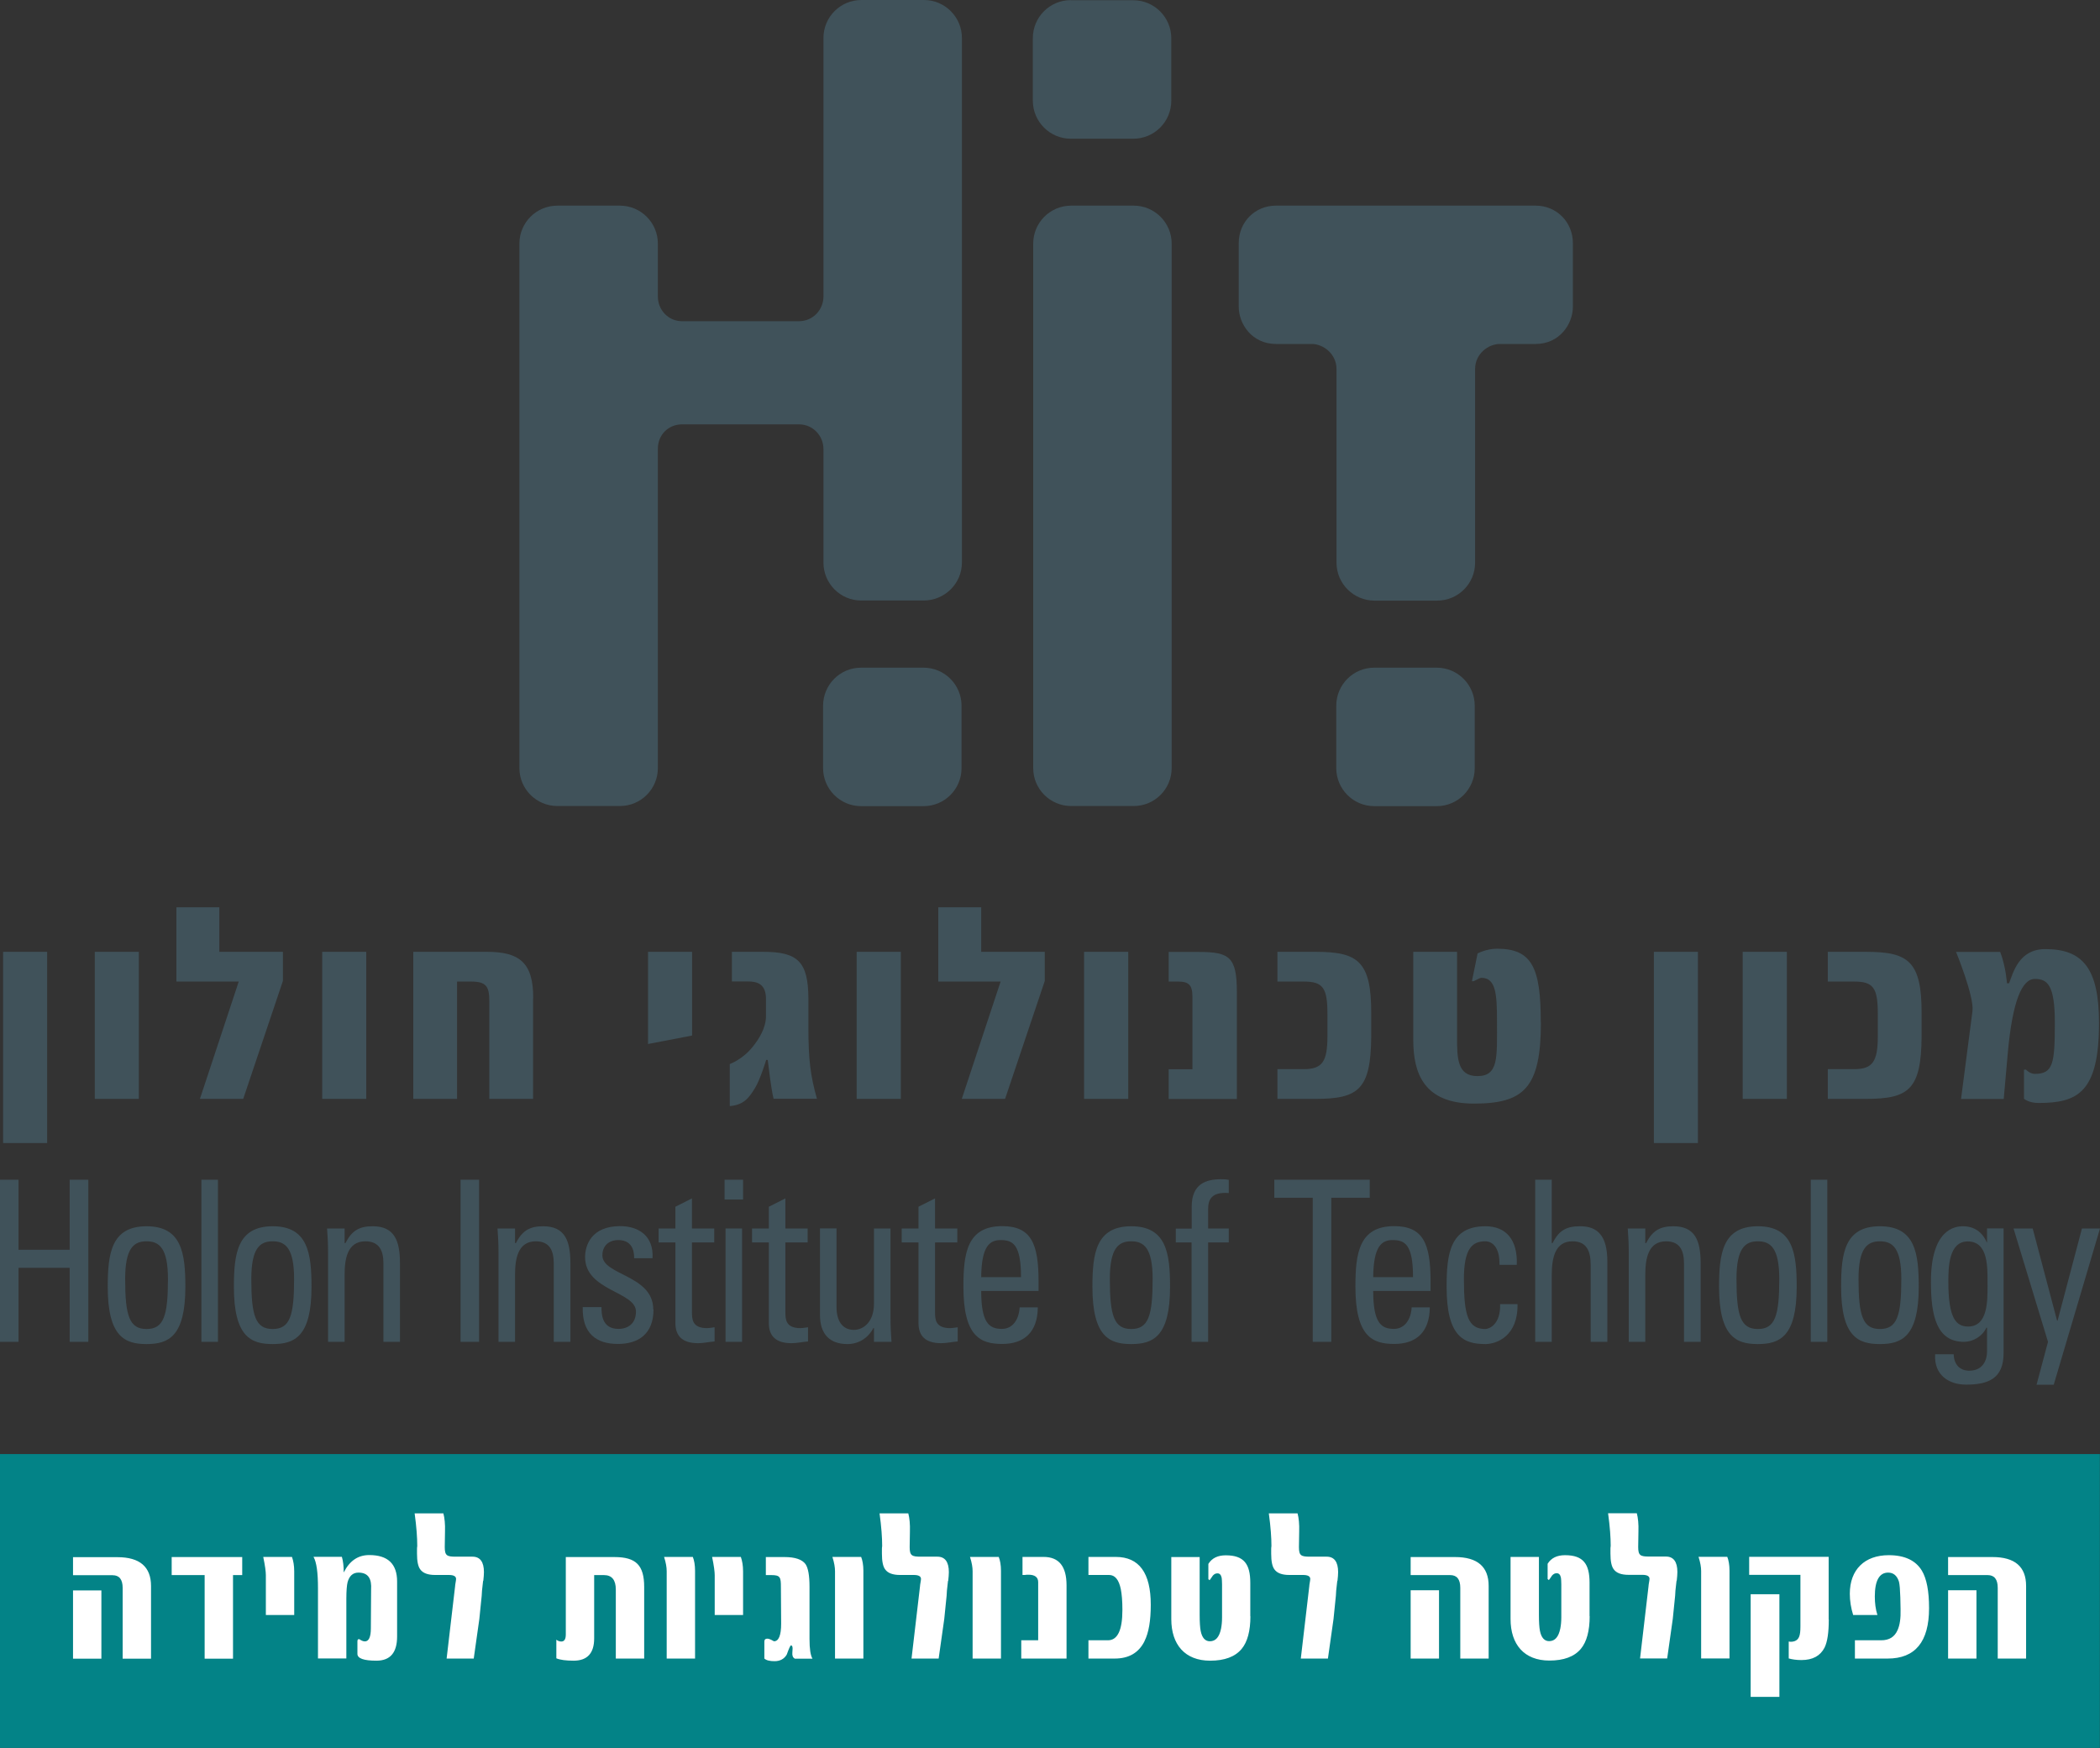 <?xml version="1.0" encoding="UTF-8"?><svg id="Layer_2" xmlns="http://www.w3.org/2000/svg" width="168.8" height="140.5" viewBox="0 0 168.8 140.5"><rect x="0" y="0" width="168.8" height="140.5" fill="#333333" stroke="none"/><g id="Layer_2-2"><g id="Layer_1-2"><rect x=".51" y="117.39" width="167.77" height="22.6" fill="#038387"/><rect x=".51" y="117.39" width="167.77" height="22.6" fill="none" stroke="#038387" stroke-miterlimit="4" stroke-width="1.02"/><path d="m12.14,133.33h-2.28v-5.68c0-.69-.27-1.03-.81-1.03h-3.18v-1.45h3.57c1.79,0,2.7.77,2.7,2.32,0,0,0,5.84,0,5.84Zm-3.99,0h-2.28v-5.49h2.28v5.49Zm11.32-6.72h-.74v6.72h-2.28v-6.72h-2.65v-1.45h5.67v1.45Zm4.18,3.21h-2.28v-3.2c0-.27-.06-.76-.21-1.47h2.31c.11.31.18.69.18,1.16v3.5h0Zm8.27,1.73c0,1.29-.55,1.94-1.66,1.94-1.02,0-1.53-.18-1.53-.55v-1c0-.15.05-.19.15-.18.16.11.31.18.45.18.32,0,.48-.36.48-1.05l.02-3.12c.05-.82-.19-1.36-1.02-1.36-.44,0-.73.26-.87.77-.06.24-.1.68-.1,1.32v4.81h-2.28v-5.65c0-1.24-.11-2.08-.36-2.52h2.28c.1.34.15.76.15,1.26.47-.94,1.15-1.4,2.05-1.4,1.5,0,2.24.71,2.24,2.13v4.41h0Zm6.91-4.46c-.08.63-.11,1.02-.11,1.18l-.19,1.87c-.05.4-.21,1.47-.45,3.18h-2.18l.68-5.8c0-.13.08-.47.08-.6,0-.21-.19-.32-.58-.32h-1.11c-.58,0-.98-.15-1.19-.45-.18-.24-.26-.66-.26-1.26v-.31c0-.1,0-.19.02-.31,0-.66-.06-1.53-.21-2.62h2.31c.1.37.15.87.13,1.47l-.02,1.24c0,.69.18.77.89.77h1.34c.61,0,.92.42.92,1.24,0,.19-.02.42-.05.69l-.02.03Zm12.95,6.23h-2.28v-5.55c0-.77-.32-1.16-.95-1.16h-.79v5.09c0,1.19-.55,1.79-1.65,1.79-.61,0-1.08-.06-1.39-.19v-1.5c.11.1.26.15.4.15.24,0,.36-.19.36-.57v-6.22h3.91c1.74,0,2.39.66,2.39,2.41v5.76h0Zm4.09,0h-2.28v-7.02c0-.31-.06-.68-.21-1.15h2.31c.11.27.18.65.18,1.11v7.05h0Zm3.86-3.5h-2.28v-3.2c0-.27-.06-.76-.21-1.47h2.31c.11.31.18.69.18,1.16v3.5h0Zm4.15,3.5c-.15-.08-.21-.24-.19-.48.02-.27.02-.39.02-.32,0-.18-.05-.26-.13-.26-.05,0-.16.24-.34.74-.21.36-.55.53-.98.53-.37,0-.65-.06-.82-.21v-1.36c0-.16.08-.24.23-.24.24,0,.5.21.55.21.37,0,.57-.47.57-1.42l-.02-2.95c0-.77-.05-.95-.76-.95h-.45v-1.45h1.49c.86,0,1.42.19,1.7.57.21.31.32.9.32,1.82v4.2c0,.79.08,1.32.24,1.58h-1.43Zm5.52,0h-2.28v-7.02c0-.31-.06-.68-.21-1.15h2.31c.11.27.18.65.18,1.11v7.05h0Zm6.8-6.23c-.08.63-.11,1.02-.11,1.18l-.19,1.87c-.05.4-.21,1.47-.45,3.18h-2.18l.68-5.8c0-.13.08-.47.08-.6,0-.21-.19-.32-.58-.32h-1.11c-.58,0-.98-.15-1.19-.45-.18-.24-.26-.66-.26-1.26v-.31c0-.1,0-.19.02-.31,0-.66-.06-1.53-.21-2.62h2.31c.1.37.15.87.13,1.47l-.02,1.24c0,.69.18.77.89.77h1.34c.61,0,.92.42.92,1.24,0,.19-.02.42-.05.69l-.02.03Zm4.26,6.23h-2.28v-7.02c0-.31-.06-.68-.21-1.15h2.31c.11.27.18.65.18,1.11v7.05h0Zm5.26,0h-3.63v-1.47h1.36v-4.67c0-.4-.27-.61-.81-.6-.08,0-.16,0-.27.02h-.18v-1.45h1.7c1.23,0,1.84.76,1.84,2.28v5.89h-.01Zm6.28-1.4c-.47.94-1.26,1.4-2.41,1.4h-2.1v-1.47h1.57c.77,0,1.16-.81,1.16-2.44,0-.73-.05-1.28-.13-1.68-.16-.76-.47-1.13-.94-1.13h-1.66v-1.45h2.2c1.87,0,2.81,1.28,2.81,3.84,0,1.28-.16,2.24-.5,2.92h0Zm8.51-2c0,1.18-.24,2.07-.71,2.63-.53.63-1.37.94-2.53.94-2.02,0-3.12-1.29-3.12-3.34v-4.99h2.28v4.65c0,.6.03,1.03.08,1.28.11.57.37.84.74.84.47,0,.76-.34.9-1.02.05-.26.08-.55.08-.89v-2.66c0-.26-.02-.44-.03-.53-.05-.24-.16-.36-.34-.36-.15,0-.26.06-.37.18-.11.18-.21.29-.26.37l-.1-.08v-1.23c.29-.47.76-.69,1.4-.69,1.47,0,1.97.71,1.97,2.21v2.7h0Zm6.98-2.83c-.08.63-.11,1.02-.11,1.18l-.19,1.87c-.05.4-.21,1.47-.45,3.18h-2.18l.68-5.8c0-.13.08-.47.08-.6,0-.21-.19-.32-.58-.32h-1.11c-.58,0-.98-.15-1.19-.45-.18-.24-.26-.66-.26-1.26v-.31c0-.1,0-.19.02-.31,0-.66-.06-1.53-.21-2.62h2.31c.1.37.15.87.13,1.47l-.02,1.24c0,.69.18.77.89.77h1.34c.61,0,.92.42.92,1.24,0,.19-.02.42-.05.69l-.02.03Zm12.17,6.23h-2.28v-5.68c0-.69-.27-1.03-.81-1.03h-3.18v-1.45h3.57c1.79,0,2.7.77,2.7,2.32v5.84Zm-3.99,0h-2.28v-5.49h2.28v5.49Zm12.11-3.41c0,1.18-.24,2.07-.71,2.63-.53.63-1.37.94-2.53.94-2.02,0-3.12-1.29-3.12-3.34v-4.99h2.28v4.65c0,.6.03,1.03.08,1.28.11.57.37.84.74.84.47,0,.76-.34.9-1.02.05-.26.08-.55.08-.89v-2.66c0-.26-.02-.44-.03-.53-.05-.24-.16-.36-.34-.36-.15,0-.26.06-.37.18-.11.18-.21.29-.26.37l-.1-.08v-1.23c.29-.47.76-.69,1.4-.69,1.47,0,1.97.71,1.97,2.21v2.7h0Zm6.98-2.83c-.08.63-.11,1.02-.11,1.18l-.19,1.87c-.05.4-.21,1.47-.45,3.18h-2.18l.68-5.8c0-.13.08-.47.08-.6,0-.21-.19-.32-.58-.32h-1.11c-.58,0-.98-.15-1.19-.45-.18-.24-.26-.66-.26-1.26v-.31c0-.1,0-.19.02-.31,0-.66-.06-1.53-.21-2.62h2.31c.1.37.15.87.13,1.47l-.02,1.24c0,.69.18.77.89.77h1.34c.61,0,.92.42.92,1.24,0,.19-.02.42-.05.69l-.02.03Zm4.26,6.23h-2.28v-7.02c0-.31-.06-.68-.21-1.15h2.31c.11.27.18.65.18,1.11v7.05h0Zm7.98-3.13c0,1.05-.11,1.79-.34,2.26-.34.66-.95,1-1.86,1-.4,0-.74-.05-1.02-.13v-1.36l.15.02c.34,0,.57-.13.68-.39.08-.18.11-.45.11-.84v-4.15h-4.12v-1.45h6.39v5.04h.01Zm-3.97,6.22h-2.31v-8.25h2.31v8.25Zm8.72-3.08h-2.65v-1.47h2.11c.65,0,1.08-.27,1.32-.82.18-.4.26-.95.24-1.68l-.02-.95c-.02-.61-.05-1.03-.11-1.26-.15-.48-.44-.73-.87-.73-.71,0-1.07.65-1.07,1.92,0,.53.06,1.02.21,1.49h-1.95c-.18-.57-.27-1.15-.27-1.71,0-1.94,1.19-3.1,3.13-3.1,1.28,0,2.16.42,2.66,1.24.39.65.58,1.65.58,3.02,0,2.7-1.11,4.05-3.33,4.05h.02Zm11.11,0h-2.28v-5.68c0-.69-.27-1.03-.81-1.03h-3.18v-1.45h3.57c1.79,0,2.7.77,2.7,2.32v5.84h0Zm-3.99,0h-2.28v-5.49h2.28v5.49Z" fill="#fff"/><rect x=".25" y="76.51" width="3.54" height="15.37" fill="#40525a"/><rect x="7.62" y="76.51" width="3.54" height="11.82" fill="#40525a"/><polygon points="22.74 76.51 17.63 76.51 17.63 72.93 14.18 72.93 14.18 78.9 19.19 78.9 16.07 88.33 19.55 88.33 22.74 78.85 22.74 76.51" fill="#40525a"/><rect x="25.9" y="76.51" width="3.54" height="11.82" fill="#40525a"/><path d="m42.86,80.27c.02-2.9-1.11-3.76-3.73-3.76h-5.91v11.82h3.52v-9.43h1.13c1.21,0,1.46.4,1.46,1.55v7.88h3.52v-8.06h0Z" fill="#40525a"/><polygon points="55.63 76.51 52.09 76.51 52.09 83.92 55.63 83.24 55.63 76.51" fill="#40525a"/><path d="m65.67,88.33c-.52-1.82-.69-3.13-.69-5.74v-2.34c-.02-2.95-.85-3.74-3.64-3.74h-2.51v2.38h1.28c.83,0,1.46.25,1.46,1.42v1.37c0,.97-.59,1.87-1.04,2.43-.83,1.06-1.87,1.42-1.87,1.42v3.38c1.09-.09,1.51-.61,2.01-1.42.43-.68.92-2.3.92-2.3,0,0,.07.04.12,0,.07.52.26,2.27.47,3.13h3.49Z" fill="#40525a"/><rect x="68.86" y="76.51" width="3.55" height="11.82" fill="#40525a"/><polygon points="83.98 76.51 78.87 76.51 78.87 72.93 75.42 72.93 75.42 78.9 80.43 78.9 77.31 88.33 80.79 88.33 83.98 78.85 83.98 76.51" fill="#40525a"/><rect x="87.14" y="76.51" width="3.55" height="11.82" fill="#40525a"/><path d="m99.42,88.33v-8.57c0-2.81-.57-3.24-3.05-3.24h-2.43v2.38h.73c.87,0,1.18.25,1.18,1.24v5.81h-1.91v2.39h5.48Z" fill="#40525a"/><path d="m110.22,81.51c.02-4.25-1.06-5-4.47-5h-3.07v2.39h2.13c1.54,0,1.89.52,1.89,2.59v1.82c0,2.03-.42,2.63-1.89,2.63h-2.13v2.39h3.07c3.43,0,4.44-.74,4.47-5,0,0,0-1.82,0-1.82Z" fill="#40525a"/><path d="m123.85,82.18c0-4.41-.71-5.92-3.52-5.92-.85,0-1.56.38-1.56.38l-.45,2.21c.1.13.54-.25.76-.25,1.18,0,1.25,1.37,1.25,3.53,0,2.88.14,4.37-1.58,4.37-1.63,0-1.63-1.49-1.63-3.15v-6.84h-3.52v7.09c0,2.66.85,5.11,4.87,5.11s5.39-1.26,5.39-6.53" fill="#40525a"/><rect x="132.94" y="76.51" width="3.54" height="15.37" fill="#40525a"/><rect x="140.08" y="76.51" width="3.55" height="11.82" fill="#40525a"/><path d="m154.46,81.51c.02-4.25-1.06-5-4.47-5h-3.07v2.39h2.13c1.54,0,1.89.52,1.89,2.59v1.82c0,2.03-.43,2.63-1.89,2.63h-2.13v2.39h3.07c3.43,0,4.44-.74,4.47-5,0,0,0-1.82,0-1.82Z" fill="#40525a"/><path d="m168.72,82.23c0-4.41-1.32-5.94-4.32-5.94-2.13,0-2.58,1.91-2.91,2.75h-.17s-.07-1.26-.54-2.52h-3.55s1.46,3.56,1.32,4.75l-.92,7.07h3.43l.33-3.71c.38-4.23,1.16-5.94,2.17-5.94s1.61.47,1.61,3.51c0,3.31-.14,4.12-1.61,4.12-.4,0-.71-.34-.71-.34h-.16v2.34s.38.34,1.16.34c3.12,0,4.87-.81,4.87-6.41" fill="#40525a"/><polygon points="1.49 107.86 1.49 101.91 5.6 101.91 5.6 107.86 7.1 107.86 7.1 94.83 5.6 94.83 5.6 100.46 1.49 100.46 1.49 94.83 0 94.83 0 107.86 1.49 107.86" fill="#40525a"/><path d="m11.78,108.04c1.74,0,3.12-.58,3.12-4.6,0-2.67-.28-4.87-3.12-4.87s-3.12,2.2-3.12,4.87c0,4.02,1.38,4.6,3.12,4.6m0-1.21c-1.38,0-1.72-1.06-1.72-4.02,0-2.49.7-3.03,1.72-3.03s1.72.54,1.72,3.03c0,2.96-.34,4.02-1.72,4.02" fill="#40525a"/><rect x="16.19" y="94.83" width="1.33" height="13.03" fill="#40525a"/><path d="m21.92,108.04c1.74,0,3.12-.58,3.12-4.6,0-2.67-.28-4.87-3.12-4.87s-3.12,2.2-3.12,4.87c0,4.02,1.38,4.6,3.12,4.6m0-1.21c-1.38,0-1.72-1.06-1.72-4.02,0-2.49.7-3.03,1.72-3.03s1.72.54,1.72,3.03c0,2.96-.34,4.02-1.72,4.02" fill="#40525a"/><path d="m32.15,107.86v-6.31c0-1.81-.44-2.98-2.19-2.98-1.06,0-1.67.33-2.19,1.35h-.07v-1.17h-1.41c.05.63.08,1.26.08,1.89v7.22h1.33v-5.39c0-1.25.21-2.69,1.67-2.69,1.14,0,1.45.79,1.45,1.77v6.31s1.33,0,1.33,0Z" fill="#40525a"/><rect x="37.02" y="94.83" width="1.49" height="13.03" fill="#40525a"/><path d="m45.85,107.86v-6.31c0-1.81-.44-2.98-2.19-2.98-1.05,0-1.67.33-2.19,1.35h-.07v-1.17h-1.41c.05.63.08,1.26.08,1.89v7.22h1.33v-5.39c0-1.25.21-2.69,1.67-2.69,1.14,0,1.44.79,1.44,1.77v6.31h1.34Z" fill="#40525a"/><path d="m52.51,105.26c0-2.78-4.09-2.74-4.09-4.35,0-.79.55-1.23,1.27-1.23.84,0,1.3.5,1.28,1.46h1.48c.11-1.81-1.14-2.58-2.6-2.58-2.31,0-2.82,1.53-2.82,2.49,0,2.72,4.09,2.76,4.09,4.38,0,.94-.62,1.39-1.41,1.39-1.35,0-1.36-1.23-1.36-1.75h-1.51c-.05,2.09,1.06,2.96,2.83,2.96,1.62,0,2.86-.78,2.86-2.78" fill="#40525a"/><path d="m52.94,98.75v1.12h1.35v6.48c0,1.05.57,1.62,1.83,1.62.44,0,.88-.11,1.32-.14v-1.14c-.29.04-.5.07-.6.07-1.22,0-1.22-.74-1.22-1.32v-5.57h1.79v-1.12h-1.79v-2.42l-1.33.67v1.75s-1.35,0-1.35,0Z" fill="#40525a"/><path d="m58.24,96.42h1.49v-1.59h-1.49v1.59Zm1.41,2.33h-1.33v9.11h1.33v-9.11Z" fill="#40525a"/><path d="m60.45,98.75v1.12h1.35v6.48c0,1.05.57,1.62,1.83,1.62.44,0,.88-.11,1.32-.14v-1.14c-.29.04-.5.07-.6.07-1.22,0-1.22-.74-1.22-1.32v-5.57h1.79v-1.12h-1.79v-2.42l-1.33.67v1.75s-1.35,0-1.35,0Z" fill="#40525a"/><path d="m70.25,104.79c0,1.52-.89,2.11-1.61,2.11-.94,0-1.4-.74-1.4-1.84v-6.32h-1.33v6.95c0,1.55.78,2.35,2.21,2.35.86,0,1.64-.45,2.08-1.28h.05v1.1h1.41c-.05-.63-.08-1.26-.08-1.89v-7.22h-1.33v6.04Z" fill="#40525a"/><path d="m72.48,98.75v1.12h1.35v6.48c0,1.05.57,1.62,1.83,1.62.44,0,.88-.11,1.32-.14v-1.14c-.29.04-.5.07-.6.07-1.22,0-1.22-.74-1.22-1.32v-5.57h1.79v-1.12h-1.79v-2.42l-1.33.67v1.75s-1.35,0-1.35,0Z" fill="#40525a"/><path d="m83.48,103.78v-.78c0-3.01-.58-4.44-2.92-4.44-2.84,0-3.12,2.2-3.12,4.87,0,4.02,1.38,4.6,3.12,4.6s2.84-.92,2.86-2.94h-1.46c-.05.92-.52,1.73-1.43,1.73-1.04,0-1.66-.51-1.66-3.05h4.61Zm-4.61-1.12c.02-2.53.71-2.98,1.56-2.98.97,0,1.64.33,1.64,2.98h-3.2Z" fill="#40525a"/><path d="m90.93,108.04c1.74,0,3.12-.58,3.12-4.6,0-2.67-.28-4.87-3.12-4.87s-3.12,2.2-3.12,4.87c0,4.02,1.38,4.6,3.12,4.6m0-1.21c-1.38,0-1.72-1.06-1.72-4.02,0-2.49.7-3.03,1.72-3.03s1.72.54,1.72,3.03c0,2.96-.34,4.02-1.72,4.02" fill="#40525a"/><path d="m94.51,98.75v1.12h1.27v7.99h1.33v-7.99h1.66v-1.12h-1.66v-1.55c0-.74.24-1.41,1.66-1.3v-1.06c-.2-.04-.36-.05-.63-.05-1.18,0-2.35.36-2.35,2.2v1.77h-1.28Z" fill="#40525a"/><polygon points="102.43 94.83 102.43 96.28 105.52 96.28 105.52 107.86 107.01 107.86 107.01 96.28 110.1 96.28 110.1 94.83 102.43 94.83" fill="#40525a"/><path d="m114.99,103.78v-.78c0-3.01-.58-4.44-2.92-4.44-2.84,0-3.12,2.2-3.12,4.87,0,4.02,1.38,4.6,3.12,4.6s2.84-.92,2.86-2.94h-1.46c-.05.92-.52,1.73-1.43,1.73-1.04,0-1.66-.51-1.66-3.05h4.61Zm-4.61-1.12c.02-2.53.71-2.98,1.56-2.98.97,0,1.64.33,1.64,2.98h-3.2Z" fill="#40525a"/><path d="m121.92,101.67c.08-2.04-.88-3.1-2.52-3.1-2.84,0-3.12,2.2-3.12,4.87,0,4.02,1.38,4.6,3.12,4.6.91,0,2.63-.65,2.58-3.21h-1.4c.05,1.64-.88,2-1.19,2-1.38,0-1.72-1.07-1.72-4.02,0-2.49.7-3.03,1.72-3.03.5,0,1.17.4,1.14,1.89h1.39Z" fill="#40525a"/><path d="m129.2,107.86v-6.46c0-2.06-.78-2.83-2.18-2.83-1.07,0-1.69.29-2.22,1.35h-.07v-5.09h-1.33v13.03h1.33v-5.36c0-1.53.34-2.72,1.67-2.72,1.14,0,1.46.79,1.46,1.91v6.17h1.34Z" fill="#40525a"/><path d="m136.7,107.86v-6.31c0-1.81-.44-2.98-2.19-2.98-1.05,0-1.67.33-2.19,1.35h-.07v-1.17h-1.41c.05.63.08,1.26.08,1.89v7.22h1.33v-5.39c0-1.25.21-2.69,1.67-2.69,1.14,0,1.44.79,1.44,1.77v6.31h1.34Z" fill="#40525a"/><path d="m141.3,108.04c1.74,0,3.12-.58,3.12-4.6,0-2.67-.28-4.87-3.12-4.87s-3.12,2.2-3.12,4.87c0,4.02,1.38,4.6,3.12,4.6m0-1.21c-1.38,0-1.72-1.06-1.72-4.02,0-2.49.7-3.03,1.72-3.03s1.72.54,1.72,3.03c0,2.96-.34,4.02-1.72,4.02" fill="#40525a"/><rect x="145.55" y="94.83" width="1.33" height="13.03" fill="#40525a"/><path d="m151.11,108.04c1.74,0,3.12-.58,3.12-4.6,0-2.67-.27-4.87-3.12-4.87s-3.12,2.2-3.12,4.87c0,4.02,1.38,4.6,3.12,4.6m0-1.21c-1.38,0-1.72-1.06-1.72-4.02,0-2.49.7-3.03,1.72-3.03s1.72.54,1.72,3.03c0,2.96-.34,4.02-1.72,4.02" fill="#40525a"/><path d="m159.73,99.87h-.03c-.37-.88-1.06-1.3-1.92-1.3-.67,0-2.57.27-2.57,4.46,0,2.71.44,4.83,2.66,4.83.71,0,1.46-.42,1.8-1.14h.05v1.89c0,.94-.5,1.57-1.43,1.57-.73,0-1.23-.47-1.25-1.32h-1.49c-.11,1.68,1.12,2.44,2.48,2.44,1.8,0,3.02-.49,3.02-2.53v-10.03h-1.33v1.12h0Zm.03,3.39c0,1.26.05,3.37-1.56,3.37-.99,0-1.59-.69-1.59-3.61,0-1.21.05-3.23,1.56-3.23,1.67,0,1.59,2.11,1.59,3.46" fill="#40525a"/><polygon points="163.39 98.75 161.85 98.75 164.62 107.86 163.7 111.31 165.08 111.31 168.8 98.75 167.35 98.75 165.39 106.16 165.35 106.16 163.39 98.75" fill="#40525a"/><path d="m123.44,16.53c1.67,0,2.99,1.31,2.99,3.02v5.1c0,1.41-1.08,3-3,3h-2.87c-.94,0-1.99.8-1.99,2.01v15.57c0,1.68-1.36,3.05-3.05,3.05h-5.04c-1.68,0-3.05-1.37-3.05-3.05v-15.57c0-1.2-1.05-2.01-1.99-2.01h-2.87c-1.92,0-3-1.59-3-3v-5.1c0-1.71,1.31-3.02,2.99-3.02h20.89,0Z" fill="#40525a"/><path d="m86.1,16.53h5.03c1.68,0,3.05,1.37,3.05,3.05v42.16c0,1.68-1.36,3.05-3.05,3.05h-5.03c-1.68,0-3.05-1.36-3.05-3.05V19.58c0-1.68,1.36-3.05,3.05-3.05" fill="#40525a"/><path d="m66.19,36.09c0-1.01-.79-1.98-1.99-1.98h-9.37c-1.11,0-1.95.85-1.95,1.95v25.68c0,1.68-1.36,3.05-3.05,3.05h-5.03c-1.68,0-3.05-1.36-3.05-3.05V19.58c0-1.68,1.36-3.05,3.05-3.05h5.03c1.68,0,3.05,1.37,3.05,3.05v4.25c0,1.1.85,1.99,1.95,1.99h9.37c1.2,0,1.99-.97,1.99-1.98V3.05c0-1.68,1.36-3.05,3.05-3.05h5.03c1.68,0,3.05,1.37,3.05,3.05v42.17c0,1.68-1.38,3.05-3.07,3.05h-5.03c-1.68,0-3.03-1.37-3.03-3.05,0,0,0-9.13,0-9.13Z" fill="#40525a"/><path d="m86.07.02h5.03c1.68,0,3.05,1.37,3.05,3.06v5.01c0,1.69-1.36,3.06-3.05,3.06h-5.03c-1.68,0-3.05-1.37-3.05-3.06V3.07c0-1.69,1.36-3.06,3.05-3.06" fill="#40525a"/><path d="m110.46,53.67h5.03c1.68,0,3.05,1.37,3.05,3.06v5.01c0,1.69-1.36,3.06-3.05,3.06h-5.03c-1.68,0-3.05-1.37-3.05-3.06v-5.01c0-1.69,1.36-3.06,3.05-3.06" fill="#40525a"/><path d="m69.21,53.67h5.03c1.68,0,3.05,1.37,3.05,3.06v5.01c0,1.69-1.36,3.06-3.05,3.06h-5.03c-1.68,0-3.05-1.37-3.05-3.06v-5.01c0-1.69,1.36-3.06,3.05-3.06" fill="#40525a"/></g></g></svg>